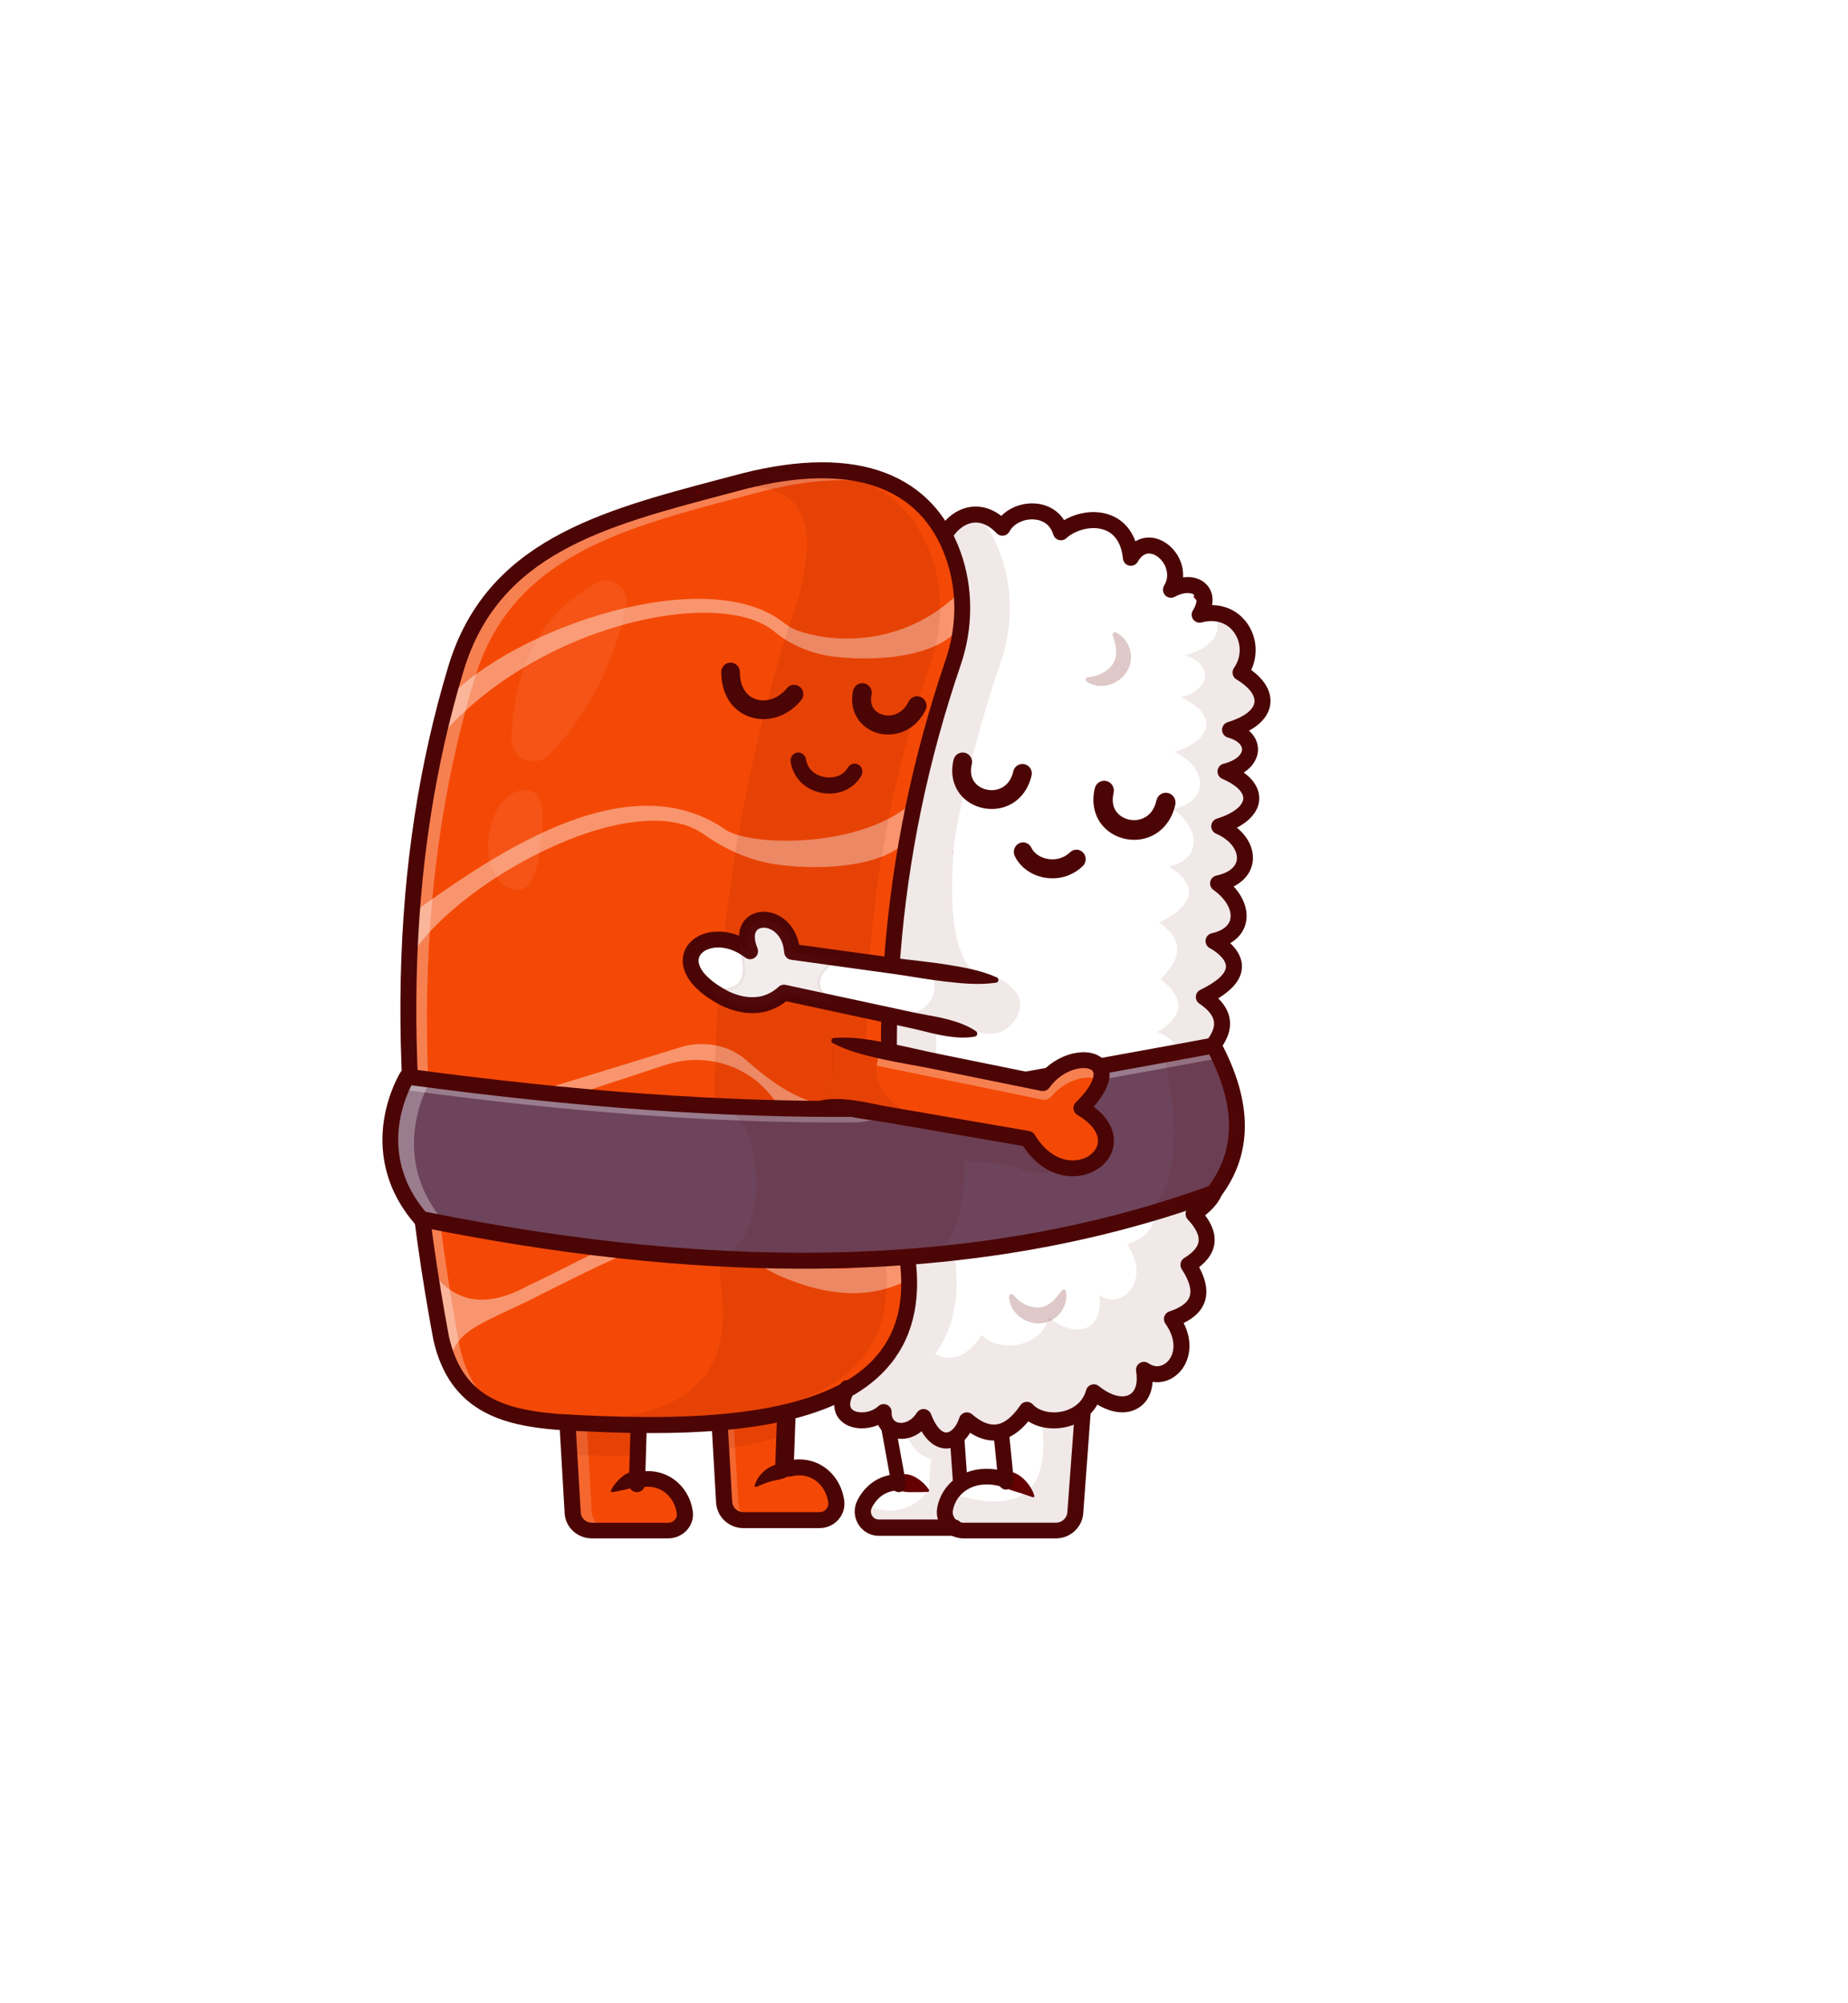 <svg width="720" height="780" viewBox="0 0 720 780" fill="none" xmlns="http://www.w3.org/2000/svg">
<path d="M720 0H0V780H720V0Z" fill="white"/>
<path d="M374 578.311L371.469 595H342.202C338.176 595 335.41 591.437 336.108 587.875C336.216 587.32 336.403 586.765 336.69 586.228C338.953 581.919 343.024 578.536 348.877 578.156L348.696 578.113L343.848 554.14C343.848 554.14 352.885 550.248 362.135 552.962C365.741 554.01 369.375 556.065 372.514 559.741L374 578.311Z" fill="white"/>
<path d="M371.468 595H342.498C340.557 595 338.738 594.173 337.511 592.733C336.263 591.268 335.752 589.364 336.114 587.511C336.231 586.905 336.435 586.323 336.722 585.781C339.181 581.086 343.289 578.234 348.331 577.699L343.605 554.28L343.924 554.142C344.291 553.986 353.008 550.296 362.098 552.969C366.137 554.148 369.619 556.429 372.445 559.749L372.534 559.854L374 578.234L373.993 578.281L371.468 595ZM349.221 577.679L351.801 578.31L349.048 578.49C344.023 578.818 339.922 581.547 337.502 586.169C337.254 586.637 337.075 587.141 336.974 587.669C336.66 589.272 337.103 590.922 338.185 592.191C339.261 593.455 340.793 594.151 342.498 594.151H370.713L373.126 578.205L371.688 560.188C368.988 557.056 365.678 554.9 361.848 553.783C354.026 551.482 346.257 554.157 344.603 554.793L349.221 577.679Z" fill="#650000"/>
<path d="M423 548.477L419.972 589.019C419.682 592.953 416.326 596 412.292 596H375.471C370.832 596 367.276 591.89 368.126 587.435C368.397 586.048 368.84 584.722 369.465 583.474C372.856 576.66 381.331 572.488 392.437 575.997L390.385 557.399C390.385 557.399 389.661 534.066 412.57 543.064C415.612 544.252 419.077 546.019 423 548.477Z" fill="white"/>
<path d="M412.004 597H375.79C373.465 597 371.274 595.975 369.785 594.19C368.314 592.426 367.712 590.132 368.13 587.892C368.41 586.451 368.863 585.075 369.486 583.811C372.611 577.412 380.743 572.557 391.966 575.89L390.019 557.924C390.003 557.466 389.772 547.438 396.144 543.008C400.042 540.3 405.525 540.331 412.447 543.101C415.561 544.337 419.037 546.173 422.778 548.56L423 548.702L422.981 548.965L420.001 589.593C419.702 593.746 416.189 597 412.004 597ZM384.77 575.655C377.303 575.655 372.429 579.813 370.286 584.201C369.698 585.396 369.269 586.695 369.007 588.059C368.636 590.037 369.171 592.066 370.473 593.625C371.792 595.208 373.732 596.115 375.795 596.115H412.009C415.727 596.115 418.85 593.221 419.118 589.528L422.078 549.162C418.467 546.875 415.12 545.111 412.118 543.921C405.494 541.27 400.294 541.207 396.657 543.731C390.682 547.882 390.904 557.764 390.908 557.862L392.997 577.143L392.346 576.933C389.578 576.043 387.052 575.655 384.77 575.655Z" fill="#650000"/>
<path d="M393.165 573.003C394.281 573.063 395.362 573.47 396.382 574.031C397.404 574.59 398.335 575.371 399.187 576.215C400.885 577.921 402.255 579.966 402.978 582.351C403.056 582.611 402.922 582.893 402.678 582.977C402.587 583.007 402.49 583.007 402.404 582.98L402.391 582.977C401.283 582.635 400.291 582.258 399.317 581.936C398.353 581.594 397.419 581.295 396.506 581.027C395.595 580.748 394.697 580.522 393.842 580.197C392.985 579.874 392.137 579.521 391.31 578.879L391.239 578.824C389.895 577.777 389.598 575.762 390.577 574.321C391.191 573.418 392.188 572.957 393.165 573.003Z" fill="#650000"/>
<path d="M411.427 599H375.405C372.296 599 369.373 597.645 367.385 595.286C365.416 592.947 364.611 589.903 365.177 586.93C366.146 581.829 369.264 577.373 373.733 574.709C378.921 571.617 385.575 571.063 392.478 573.15C394.113 573.647 395.032 575.352 394.528 576.965C394.027 578.577 392.299 579.483 390.658 578.988C384.008 576.975 379.527 578.391 376.94 579.934C373.935 581.726 371.92 584.609 371.265 588.056C371.035 589.255 371.351 590.436 372.15 591.386C372.958 592.345 374.144 592.894 375.405 592.894H411.427C413.74 592.894 415.685 591.113 415.853 588.839L418.813 548.829C418.936 547.147 420.431 545.891 422.129 546.008C423.833 546.129 425.117 547.591 424.992 549.273L422.033 589.283C421.629 594.729 416.972 599 411.427 599Z" fill="#4C0505"/>
<path d="M391.977 580C390.453 580 389.147 578.766 388.978 577.102L387.017 557.596C386.841 555.812 388.038 554.211 389.695 554.019C391.352 553.827 392.841 555.114 393.022 556.897L394.983 576.404C395.159 578.187 393.962 579.786 392.305 579.981C392.194 579.993 392.083 580 391.977 580Z" fill="#4C0505"/>
<path d="M374.168 581C372.705 581 371.464 579.772 371.349 578.157L370.009 559.315C369.888 557.621 371.054 556.142 372.611 556.01C374.172 555.872 375.53 557.146 375.651 558.842L376.991 577.682C377.112 579.378 375.946 580.857 374.389 580.988C374.315 580.995 374.24 581 374.168 581Z" fill="#4C0505"/>
<path d="M351.089 574.215C352.16 573.888 353.251 573.971 354.282 574.218C355.317 574.465 356.295 574.953 357.211 575.511C358.128 576.079 358.987 576.741 359.779 577.49C360.564 578.261 361.296 579.09 361.917 580.09C362.06 580.317 362.014 580.639 361.814 580.803C361.745 580.858 361.666 580.891 361.59 580.897H361.582C360.535 580.987 359.566 580.974 358.624 580.985H355.923C355.057 580.985 354.222 581.029 353.43 580.968C352.63 580.91 351.874 580.825 351.096 580.493L350.836 580.383C349.381 579.76 348.636 577.896 349.176 576.219C349.502 575.203 350.242 574.481 351.089 574.215Z" fill="#650000"/>
<path d="M371.848 598H342.396C339.105 598 336.114 596.312 334.396 593.485C332.669 590.643 332.537 587.17 334.042 584.195C337.16 578.043 342.71 574.327 349.271 574.004C351.019 573.92 352.489 575.268 352.574 577.019C352.659 578.771 351.32 580.261 349.581 580.347C344.062 580.618 341.139 584.16 339.658 587.082C338.935 588.508 339.497 589.717 339.771 590.169C340.043 590.614 340.839 591.65 342.398 591.65H371.851C373.592 591.65 375 593.071 375 594.825C375 596.579 373.587 598 371.848 598Z" fill="#4C0505"/>
<path d="M350.181 581C348.861 581 347.683 579.998 347.419 578.554L343.053 554.613C342.755 552.973 343.747 551.378 345.276 551.058C346.805 550.733 348.283 551.805 348.581 553.447L352.947 577.386C353.245 579.029 352.253 580.621 350.726 580.943C350.544 580.982 350.361 581 350.181 581Z" fill="#4C0505"/>
<g opacity="0.3">
<path opacity="0.3" d="M374.564 578.293V578.303C371.42 580.622 369.34 584.023 368.622 587.853C368.044 590.962 369.545 593.902 372.042 595.403H342.994C338.998 595.403 336.252 591.752 336.945 588.102C338.206 587.31 339.271 586.75 339.271 586.75C348.509 590.116 355.777 587.435 361.692 580.575L362.811 568.033C355.59 566.594 352.807 557.665 352.807 557.665L354.229 556.902L356.156 555.872L360.271 553.667C364.163 562.41 369.448 562.711 373.088 559.273L374.564 578.293Z" fill="#650000"/>
</g>
<path d="M318.406 592H288.53C284.527 592 281.226 588.981 281.002 585.133L279.812 564.802L279 551.025L306.349 551L306.096 558.972L305.665 572.566C315.683 569.65 323.715 576.133 324.943 584.925C325.464 588.686 322.336 592 318.406 592Z" fill="#F44906"/>
<g opacity="0.55">
<g opacity="0.55">
<path opacity="0.55" d="M280.217 550.512L307.16 550.484V550.494L285.662 550.512L286.452 564.575L287.625 585.327C287.848 589.255 291.107 592.337 295.051 592.337H289.606C285.662 592.337 282.41 589.255 282.189 585.327L281.016 564.575L280.217 550.512Z" fill="white"/>
</g>
</g>
<path d="M261.407 596H231.531C227.527 596 224.227 592.908 224.002 588.966L222.677 565.885L222 554.028L249.351 554L248.97 566.222L248.665 576.091C258.681 573.104 266.717 579.745 267.942 588.751C268.468 592.604 265.337 596 261.407 596Z" fill="#F44906"/>
<g opacity="0.55">
<g opacity="0.55">
<path opacity="0.55" d="M264.408 595.468C263.403 596.097 262.215 596.47 260.935 596.47H231.504C227.56 596.47 224.309 593.388 224.087 589.463L222.782 566.461L222.115 554.646L228.609 554.639L229.22 565.45L230.525 588.449C230.749 592.377 234.001 595.468 237.945 595.468H264.408Z" fill="white"/>
</g>
</g>
<path d="M306.479 575.118C305.156 575.78 304.216 575.944 303.315 576.155C302.422 576.348 301.552 576.479 300.634 576.719C299.716 576.944 298.773 577.275 297.784 577.662C296.776 578.029 295.785 578.519 294.646 578.961L294.625 578.968C294.397 579.057 294.13 578.956 294.034 578.74C293.994 578.651 293.992 578.557 294.014 578.47C294.653 576.226 296.006 574.181 298.013 572.528C299.017 571.723 300.199 571.012 301.434 570.592C302.656 570.167 303.909 569.951 304.716 570.009L305.34 570.056C306.929 570.171 308.117 571.47 307.991 572.956C307.913 573.897 307.307 574.697 306.479 575.118Z" fill="#4C0505"/>
<path d="M319.308 595H289.616C283.978 595 279.315 590.634 278.995 585.063L277.005 550.282C276.906 548.57 278.231 547.103 279.961 547.006C281.683 546.903 283.174 548.217 283.27 549.933L285.26 584.712C285.392 586.999 287.304 588.787 289.616 588.787H319.308C320.307 588.787 321.255 588.361 321.916 587.613C322.544 586.901 322.821 586.007 322.697 585.096C322.189 581.368 320.265 578.143 317.417 576.247C314.757 574.48 311.54 574.009 308.113 574.892C306.436 575.32 304.722 574.326 304.286 572.663C303.854 571.003 304.86 569.308 306.537 568.877C311.676 567.556 316.782 568.343 320.916 571.089C325.253 573.974 328.167 578.776 328.915 584.267C329.282 586.943 328.452 589.651 326.641 591.703C324.79 593.798 322.118 595 319.308 595Z" fill="#4C0505"/>
<path d="M305.611 575C305.573 575 305.535 575 305.497 575C303.505 574.945 301.942 573.525 302.002 571.821L302.788 549.99C302.851 548.288 304.554 546.935 306.503 547.002C308.495 547.056 310.058 548.478 309.998 550.182L309.212 572.013C309.152 573.682 307.549 575 305.611 575Z" fill="#4C0505"/>
<path d="M478.49 285.108C489.034 287.998 489.034 298.231 476.733 301.346C491.004 307.572 489.666 317.815 474.316 322.699C486.802 328.206 488.375 341.829 473.876 344.944C484.358 352.48 485.08 364.518 472.118 367.413C472.118 367.413 492.11 377.644 468.383 389.212C476.97 395.023 478.268 402.167 469.042 411.235C478.121 418.485 478.646 425.419 467.724 431.923C479.315 435.883 479.149 448.161 467.285 452.387C476.092 459.666 474.535 466.776 464.428 473.742C472.372 482.329 470.405 488.621 462.452 493.541C469.455 504.448 466.591 511.175 456.081 514.672C465.819 528.535 454.158 540.804 445.317 534.468C447.513 547.521 437.127 552.291 425.983 543.214C422.757 555.307 406.447 557.058 400.207 550.038C393.548 559.951 385.909 561.91 377.061 554.159C374.467 562.533 365.769 567.016 360.364 552.861C355.135 561.161 344.668 559.4 344.986 550.93C340.153 555.483 330.575 555.35 329.177 549.443C328.702 547.477 329.143 544.869 330.969 541.586C329.002 485.995 332.5 427.42 340.4 366.437C347.009 315.401 356.71 262.663 368.864 208.592C369.064 208.272 369.27 207.952 369.489 207.64C372.512 203.333 377.223 200.514 382.337 201.385C385.095 201.857 387.97 203.405 390.765 206.368C395.008 198.289 409.95 196.874 413.314 208.147C420.907 201.109 438.508 199.996 440.265 218.086C447.058 205.879 462.305 219.599 455.715 230.542C464.89 225.542 472.271 231.396 466.778 240.25C481.586 236.317 489.987 252.12 482.518 262.796C494.527 269.982 494.308 280.214 478.49 285.108Z" fill="white"/>
<path d="M467.969 235C467.384 234.07 466.732 233.184 466 232.327C466.385 231.249 466.701 230.14 466.946 229C467.723 230.395 468.119 232.475 467.969 235Z" fill="white"/>
<path d="M467.898 236L467.472 235.391C466.828 234.47 466.091 233.575 465.284 232.731L465 232.435L465.19 231.962C465.612 230.905 465.961 229.804 466.229 228.692L466.396 228L466.712 228.506C467.692 230.085 468.136 232.403 467.963 235.035L467.898 236ZM465.869 232.105C466.412 232.694 466.923 233.304 467.395 233.931C467.394 232.342 467.119 230.933 466.599 229.842C466.391 230.607 466.147 231.366 465.869 232.105Z" fill="#650000"/>
<g opacity="0.3">
<path opacity="0.3" d="M479.065 284.876C489.724 287.764 489.724 297.978 477.288 301.087C491.715 307.306 490.363 317.532 474.846 322.409C487.468 327.907 489.057 341.506 474.4 344.618C484.999 352.142 485.726 364.161 472.624 367.049C472.624 367.049 492.836 377.265 468.848 388.815C477.529 394.614 478.843 401.749 469.515 410.8C478.692 418.04 479.225 424.961 468.184 431.455C479.901 435.408 479.731 447.667 467.739 451.888C476.64 459.154 475.067 466.254 464.853 473.209C472.883 481.78 470.892 488.062 462.853 492.973C469.932 503.866 467.037 510.579 456.412 514.073C466.256 527.914 454.468 540.163 445.532 533.837C447.753 546.87 437.252 551.629 425.987 542.569C422.726 554.641 406.239 556.391 399.931 549.382C393.199 559.28 385.479 561.233 376.533 553.496C375.797 555.841 374.578 557.876 373.086 559.28C369.445 562.715 364.158 562.415 360.268 553.674C360.053 553.203 359.851 552.713 359.655 552.198C358.643 553.788 357.436 555.005 356.156 555.874L354.228 556.904C349.235 558.939 343.879 556.319 344.11 550.268C339.224 554.816 329.541 554.683 328.129 548.786C328.103 548.669 328.075 548.546 328.049 548.422C327.826 547.18 327.959 545.695 328.555 543.972C328.644 543.706 328.751 543.438 328.858 543.163C329.143 542.462 329.506 541.725 329.942 540.944C347.422 531.189 357.363 515.047 353.59 488.976C339.704 409.292 346.047 332.327 371.568 257.911C376.223 244.346 376.438 229.538 371.578 216.035C370.617 213.378 369.517 210.856 368.247 208.484C368.449 208.165 368.655 207.845 368.876 207.534C371.932 203.233 376.694 200.419 381.864 201.289C385.223 205.543 387.887 210.491 389.878 216.035C394.736 229.538 394.526 244.346 389.869 257.911C382.347 279.844 376.491 301.989 372.335 324.36C372.335 324.36 372.335 324.376 372.326 324.42C372.146 326.171 365.014 375.855 384.407 381.23L360.937 378.004C360.494 379.407 360.156 380.253 359.862 380.724L365.522 379.855C363.363 415.653 365.452 452.023 371.892 488.976C374.272 505.409 371.198 517.891 364.233 527.315C371.083 530.604 377.167 527.795 382.605 519.8C388.913 526.809 405.4 525.061 408.661 512.987C419.924 522.05 430.425 517.287 428.203 504.255C437.14 510.581 448.93 498.33 439.087 484.491C449.711 480.999 452.608 474.284 445.527 463.394C453.566 458.48 455.555 452.2 447.525 443.627C457.741 436.674 459.315 429.574 450.413 422.306C462.403 418.087 462.573 405.829 450.855 401.875C461.897 395.381 461.366 388.461 452.189 381.221C461.515 372.167 460.203 365.035 451.522 359.233C475.508 347.685 455.298 337.469 455.298 337.469C468.401 334.581 467.671 322.562 457.074 315.036C471.731 311.926 470.142 298.328 457.517 292.826C473.039 287.95 474.386 277.726 459.96 271.506C472.398 268.397 472.398 258.182 461.739 255.295C473.277 251.769 476.608 245.461 472.993 239.528C484.221 240.389 489.649 253.404 483.137 262.598C495.279 269.775 495.055 279.991 479.065 284.876Z" fill="#650000"/>
</g>
<g opacity="0.3">
<path opacity="0.3" d="M356.152 555.875C355.523 556.302 354.882 556.647 354.225 556.905L356.152 555.875Z" fill="#792937"/>
<path opacity="0.3" d="M354.388 557.318L354.018 556.511L355.945 555.483L356.402 556.243C355.735 556.693 355.057 557.057 354.388 557.318Z" fill="#650000"/>
</g>
<g opacity="0.3">
<path opacity="0.3" d="M371.054 331.548C371.028 331.709 371 331.86 370.975 332.012C371 331.797 371.035 331.646 371.054 331.548Z" fill="#792937"/>
<path opacity="0.3" d="M371.41 332.092L370.533 331.957C370.557 331.782 370.582 331.644 370.605 331.542L370.617 331.477L371.494 331.623L371.41 332.092Z" fill="#650000"/>
</g>
<path d="M473 239.419C471.452 239.262 469.781 239.438 468 240C468.956 238.195 469.463 236.502 469.603 235C471.088 236.409 472.228 237.9 473 239.419Z" fill="white"/>
<path d="M466 241L466.638 240.103C467.718 238.588 468.351 237.123 468.521 235.75L468.612 235L469.276 235.469C471.12 236.768 472.548 238.152 473.522 239.584L474 240.286L473.082 240.216C471.201 240.073 469.207 240.246 467.154 240.73L466 241ZM469.323 236.581C469.094 237.589 468.651 238.632 467.999 239.695C469.441 239.426 470.852 239.31 472.22 239.34C471.467 238.393 470.497 237.471 469.323 236.581Z" fill="#650000"/>
<path d="M371.435 258.495C345.973 332.604 339.645 409.253 353.498 488.608C362.998 554.119 285.397 556.668 219.777 552.907C218.856 552.854 217.933 552.803 217.012 552.75C193.376 550.83 177.298 544.193 171.813 520.457C155.691 434.59 151.87 345.29 177.571 260.803C190.91 216.941 228.905 204.406 272.502 192.79C272.509 192.79 272.528 192.781 272.544 192.781C278.174 191.277 283.906 189.791 289.685 188.261C335.152 176.742 361.563 189.348 371.444 216.792C376.293 230.238 376.079 244.985 371.435 258.495Z" fill="#F44906"/>
<g opacity="0.3">
<path opacity="0.3" d="M222.115 554.647L249.059 554.619L248.683 566.798C240.112 566.95 231.406 566.798 222.782 566.46L222.115 554.647Z" fill="#650000"/>
</g>
<g opacity="0.3">
<path opacity="0.3" d="M306.416 550.47L306.167 558.607C298.332 561.353 289.582 563.271 280.272 564.56L279.473 550.498L306.416 550.47Z" fill="#650000"/>
</g>
<g opacity="0.55">
<path opacity="0.55" d="M352.167 191.07C338.559 185.732 320.392 185.375 297.33 191.23C291.537 192.768 285.791 194.26 280.15 195.769C280.132 195.769 280.115 195.777 280.106 195.777C236.41 207.441 198.325 220.029 184.955 264.074C159.195 348.911 163.024 438.578 179.182 524.799C181.89 536.561 187.195 544.146 194.718 549.032C183.063 544.636 175.041 536.4 171.479 520.953C155.322 434.731 151.493 345.062 177.253 260.226C190.623 216.183 228.706 203.595 272.405 191.931C272.412 191.931 272.43 191.923 272.449 191.923C278.09 190.412 283.836 188.92 289.628 187.384C317.355 180.347 338.007 182.275 352.167 191.07Z" fill="white"/>
</g>
<g opacity="0.75">
<g opacity="0.75">
<path opacity="0.75" d="M375.138 229.356C354.176 251.031 326.951 251.039 311.035 245.645C308.907 244.925 306.977 243.744 305.208 242.361C275.53 219.163 200.767 243.862 173.683 272.717L169.646 289.083C207.292 243.283 280.136 227.955 301.662 245.879C308.303 251.409 316.562 254.686 325.144 255.698C344.969 258.033 369.008 254.7 375.138 242.013" fill="white"/>
</g>
<g opacity="0.75">
<path opacity="0.75" d="M356.605 311.549C336.561 330.555 292.886 329.663 282.816 323.15C242.747 295.141 187.469 336.77 159.933 355.995L158.961 374.373C175.137 344.672 246.418 305.078 274.294 324.889C282.856 330.973 292.569 335.264 302.979 336.662C322.864 339.336 345.936 336.621 353.588 326.77" fill="white"/>
</g>
<g opacity="0.75">
<path opacity="0.75" d="M347.003 430.746C319.096 435.149 304.871 425.145 290.738 412.796C280.191 403.579 266.888 407.243 266.888 407.243L190.133 430.786C168.368 437.005 159.574 425.945 159.574 425.945L161.556 451.897C161.556 451.897 164.963 443.075 187.172 438.336L259.333 414.628C273.967 409.819 290.216 414.236 300.001 426.133C300.295 426.492 300.589 426.858 300.88 427.234C314.87 445.221 347.003 441.592 347.003 441.592" fill="white"/>
</g>
<g opacity="0.75">
<path opacity="0.75" d="M352.544 482.744C344.162 497.156 319.61 496.471 296.443 487.184C292.387 485.559 288.559 483.436 284.823 481.173C262.46 467.639 233.421 487.93 205.901 500.52C188.788 510.009 175.697 507.331 166.631 492.485C168.497 507.804 171.266 521.104 175.228 531.736C175.983 517.17 190.134 514.881 212.119 503.333C240.222 489.615 269.156 472.287 290.373 488.583C294.885 492.049 299.72 495.086 304.969 497.289C322.349 504.58 338.999 506.256 354.367 498.072" fill="white"/>
</g>
</g>
<path d="M253.858 558C241.608 558 229.114 557.466 216.874 556.726C195.678 554.996 175.244 549.582 168.88 521.875C168.87 521.833 168.861 521.791 168.853 521.749C149.968 420.608 151.878 334.785 174.689 259.374C189.424 210.652 233.738 198.95 280.655 186.56C283.379 185.839 286.123 185.115 288.879 184.38C311.482 178.622 330.338 178.543 344.956 184.132C359.004 189.504 368.872 199.891 374.284 215.004C379.238 228.847 379.24 244.46 374.284 258.97C348.908 333.246 342.922 410.518 356.485 488.639C356.49 488.67 356.494 488.698 356.497 488.726C359.153 507.124 355.344 522.075 345.179 533.171C327.09 552.92 291.655 558 253.858 558ZM174.934 520.538C180.13 543.049 195.003 548.7 217.313 550.52C262.959 553.281 318.29 553.33 340.62 528.961C349.577 519.183 352.767 506.331 350.372 489.666C336.637 410.518 342.709 332.222 368.421 256.954C372.922 243.778 372.931 229.628 368.449 217.112C358.451 189.186 331.474 179.95 290.438 190.403C287.712 191.132 284.963 191.858 282.228 192.578C235.074 205.031 194.349 215.785 180.621 261.182C158.108 335.599 156.248 420.431 174.934 520.538Z" fill="#4C0505"/>
<path d="M272.075 192H271L271.877 191.019L272.128 191H274L272.242 191.981L272.075 192Z" fill="#650000"/>
<g opacity="0.3">
<path opacity="0.3" d="M344.705 488.972C330.82 409.288 337.162 332.325 362.686 257.907C367.341 244.342 367.553 229.533 362.693 216.031C355.679 196.517 340.344 184.488 315.815 183.228C307.909 183.606 299.196 184.954 289.627 187.381C286.991 188.081 284.369 188.769 281.758 189.456C283.264 189.454 284.718 189.505 286.077 189.639C286.059 189.641 286.04 189.644 286.019 189.646C315.366 187.218 320.913 206.703 307.305 243.844C280.861 328.29 273.071 415.195 281.189 504.216C285.392 543.952 256.805 552.816 219.557 553.537C229.225 554.094 239.153 554.508 249.027 554.609C303 554.019 352.407 542.175 344.705 488.972Z" fill="#650000"/>
</g>
<path d="M368.673 564C366.294 564 362.41 562.969 359.049 557.308C355.417 560.269 351.138 560.81 347.879 559.789C345.238 558.96 343.252 557.196 342.152 554.837C337.474 556.832 331.847 556.597 328.332 553.829C326.399 552.308 322.439 547.814 327.402 538.964C328.243 537.464 330.138 536.93 331.635 537.772C333.133 538.614 333.665 540.511 332.826 542.009C331.744 543.937 330.224 547.399 332.175 548.934C334.252 550.568 339.268 550.248 342.166 547.546C343.087 546.687 344.434 546.466 345.581 546.993C346.725 547.516 347.441 548.682 347.392 549.942C347.315 551.963 348.147 553.349 349.734 553.846C351.769 554.48 354.979 553.575 357.21 550.075C357.841 549.086 358.97 548.538 360.142 548.652C361.308 548.769 362.31 549.532 362.732 550.626C364.485 555.164 366.727 557.84 368.736 557.77C370.629 557.71 372.734 555.33 373.743 552.112C374.058 551.111 374.855 550.337 375.862 550.052C376.869 549.765 377.953 550.005 378.746 550.694C382.186 553.673 385.363 554.994 388.186 554.627C391.309 554.219 394.456 551.716 397.533 547.182C398.069 546.393 398.939 545.894 399.894 545.826C400.85 545.763 401.778 546.141 402.414 546.851C404.803 549.506 409.647 550.6 414.197 549.513C416.365 548.995 421.581 547.156 423.159 541.305C423.435 540.29 424.201 539.482 425.199 539.158C426.197 538.831 427.292 539.032 428.11 539.69C432.695 543.384 437.315 544.639 440.168 542.961C442.488 541.596 443.387 538.292 442.639 533.894C442.429 532.653 442.984 531.409 444.047 530.737C445.112 530.068 446.474 530.105 447.499 530.831C450.404 532.889 453.21 531.846 454.867 530.184C457.686 527.357 458.527 521.684 454.052 515.389C453.481 514.584 453.324 513.556 453.632 512.615C453.94 511.675 454.676 510.94 455.616 510.632C459.996 509.192 462.636 507.26 463.471 504.892C464.382 502.298 463.357 498.69 460.42 494.164C459.961 493.462 459.809 492.601 459.996 491.779C460.182 490.96 460.69 490.251 461.406 489.813C464.816 487.727 466.695 485.566 466.988 483.394C467.305 481.04 465.884 478.151 462.755 474.812C462.133 474.147 461.835 473.247 461.933 472.341C462.033 471.436 462.522 470.622 463.273 470.111C467.963 466.914 470.503 463.799 470.62 461.1C470.72 458.841 469.145 456.37 465.944 453.752C465.072 453.041 464.653 451.914 464.846 450.806C465.04 449.697 465.818 448.78 466.876 448.407C471.238 446.869 473.937 443.965 473.916 440.824C473.897 437.833 471.448 435.22 467.361 433.838C466.208 433.451 465.387 432.422 465.263 431.211C465.138 430 465.73 428.827 466.779 428.208C469.732 426.47 473.291 423.791 473.489 420.896C473.688 417.982 470.485 414.808 467.762 412.66C467.058 412.104 466.629 411.271 466.583 410.375C466.539 409.479 466.879 408.607 467.524 407.981C471.41 404.206 473.252 400.872 472.995 398.072C472.774 395.625 470.855 393.177 467.294 390.795C466.368 390.176 465.844 389.106 465.921 387.99C466 386.875 466.667 385.888 467.674 385.403C474.072 382.32 477.615 379.103 477.648 376.347C477.687 373.151 473.023 370.034 471.387 369.196C470.221 368.599 469.55 367.327 469.718 366.028C469.883 364.726 470.846 363.666 472.128 363.382C476.242 362.474 478.809 360.5 479.352 357.826C480.065 354.301 477.485 349.858 472.771 346.508C471.767 345.791 471.28 344.548 471.529 343.337C471.781 342.128 472.72 341.181 473.928 340.924C478.685 339.914 481.589 337.602 481.895 334.578C482.205 331.503 479.816 327.221 473.776 324.592C472.585 324.071 471.841 322.87 471.911 321.572C471.979 320.278 472.846 319.158 474.084 318.77C481.515 316.432 484.284 313.215 484.401 310.984C484.533 308.408 481.478 305.52 476.231 303.257C475.005 302.727 474.254 301.476 474.364 300.146C474.471 298.814 475.415 297.701 476.708 297.379C481.659 296.14 483.897 293.707 483.916 291.845C483.934 289.917 481.778 288.084 478.426 287.176C477.088 286.812 476.151 285.608 476.128 284.222C476.107 282.836 477.004 281.602 478.328 281.196C484.589 279.28 488.387 276.448 488.748 273.423C489.076 270.661 486.452 267.344 481.727 264.547C480.979 264.104 480.45 263.368 480.268 262.517C480.088 261.667 480.27 260.779 480.771 260.069C483.673 255.968 483.741 250.493 480.937 246.443C478.168 242.44 473.515 240.948 468.182 242.351C466.951 242.676 465.643 242.213 464.888 241.184C464.131 240.155 464.082 238.767 464.76 237.686C466.305 235.221 466.618 232.995 465.574 231.876C464.452 230.674 461.501 230.317 457.686 232.375C456.448 233.04 454.921 232.796 453.956 231.775C452.991 230.755 452.828 229.214 453.56 228.015C455.767 224.393 454.32 220.992 453.595 219.699C452.196 217.2 449.809 215.519 447.655 215.518C447.655 215.518 447.655 215.518 447.653 215.518C445.961 215.518 444.499 216.594 443.304 218.714C442.637 219.896 441.28 220.511 439.954 220.231C438.628 219.952 437.635 218.842 437.502 217.491C436.94 211.781 434.507 207.943 430.465 206.395C425.358 204.438 418.822 206.463 415.453 209.551C414.668 210.274 413.561 210.541 412.53 210.259C411.5 209.976 410.687 209.182 410.379 208.157C408.976 203.516 405.269 202.48 403.186 202.276C399.118 201.879 394.948 203.837 393.298 206.941C392.829 207.823 391.967 208.426 390.976 208.563C389.978 208.697 388.992 208.349 388.302 207.626C385.4 204.575 382.382 203.189 379.328 203.5C376.23 203.817 373.137 206.003 371.058 209.344C370.151 210.802 368.233 211.249 366.774 210.339C365.317 209.43 364.872 207.51 365.778 206.052C368.916 201.015 373.624 197.827 378.697 197.307C381.592 197.008 385.727 197.482 390.118 200.887C393.465 197.475 398.622 195.575 403.794 196.081C408.428 196.535 412.248 198.869 414.589 202.53C419.579 199.615 426.518 198.218 432.691 200.582C437.273 202.337 440.59 205.878 442.364 210.797C443.963 209.809 445.751 209.294 447.658 209.294C447.66 209.294 447.667 209.294 447.669 209.294C452.066 209.298 456.522 212.188 459.026 216.656C460.471 219.238 461.103 222.055 460.923 224.81C464.597 224.314 467.914 225.265 470.124 227.628C472.105 229.749 472.809 232.552 472.238 235.612C477.872 235.677 482.816 238.222 486.056 242.902C489.727 248.208 490.193 255.096 487.477 260.879C492.864 264.781 495.489 269.425 494.925 274.164C494.617 276.741 493.048 281.023 486.613 284.514C488.892 286.504 490.163 289.073 490.137 291.91C490.107 294.822 488.536 298.259 484.564 300.8C489.962 304.706 490.738 308.861 490.615 311.309C490.393 315.597 487.293 319.435 481.902 322.279C486.233 325.793 488.564 330.476 488.086 335.21C487.657 339.459 484.967 342.964 480.634 345.159C484.575 349.438 486.382 354.466 485.45 359.072C484.755 362.493 482.601 365.314 479.312 367.245C481.662 369.427 483.909 372.533 483.869 376.406C483.827 380.872 480.72 385.001 474.622 388.723C477.373 391.418 478.907 394.36 479.193 397.512C479.557 401.514 477.874 405.702 474.184 409.993C478.149 413.765 479.958 417.494 479.697 421.323C479.471 424.638 477.725 427.66 474.384 430.478C478 433.059 480.114 436.729 480.14 440.787C480.168 445.325 477.62 449.441 473.263 452.205C475.776 455.155 476.977 458.228 476.839 461.375C476.659 465.51 474.266 469.404 469.541 473.216C472.413 477.04 473.627 480.736 473.154 484.231C472.697 487.605 470.695 490.676 467.191 493.385C469.977 498.534 470.699 503.091 469.338 506.962C468.14 510.366 465.392 513.101 461.152 515.121C465.226 523.124 463.371 530.469 459.271 534.583C456.411 537.45 452.69 538.635 449.075 538.059C448.763 542.677 446.777 546.295 443.32 548.328C438.961 550.892 433.253 550.318 427.549 546.883C425.129 551.174 420.905 554.31 415.644 555.57C410.199 556.872 404.673 556.023 400.638 553.421C397.057 557.777 393.151 560.255 388.995 560.801C385.393 561.27 381.692 560.292 377.958 557.88C375.767 561.58 372.482 563.879 368.937 563.993C368.851 563.998 368.762 564 368.673 564Z" fill="#4C0505"/>
<path d="M388 382.245L379.937 403L325.557 391.301L306.029 387.104C298.062 394.569 287.68 392.144 280.981 388.101C279.278 387.104 277.796 386.097 276.526 385.1C261.434 373.22 275.399 361.671 289.319 368.827C290.546 369.458 291.773 370.231 292.982 371.167C286.372 355.242 307.895 354.575 309.165 371.388L326.775 373.818L388 382.245Z" fill="white"/>
<path d="M388.08 382.624C381.184 383.638 374.526 382.893 367.872 382.14C361.221 381.356 354.63 380.121 347.998 379.195L308.197 373.699C306.757 373.501 305.684 372.331 305.548 370.938L305.541 370.861C305.421 369.652 305.217 368.468 304.852 367.37C304.473 366.286 303.962 365.282 303.31 364.412C302.031 362.67 300.108 361.483 298.212 361.255C297.269 361.121 296.391 361.295 295.739 361.609C295.071 361.925 294.68 362.421 294.379 363.1C294.088 363.784 294.021 364.765 294.157 365.833C294.308 366.912 294.668 368.063 295.119 369.212L295.126 369.236C295.753 370.836 294.969 372.643 293.378 373.271C292.343 373.68 291.219 373.487 290.389 372.864C288.232 371.236 285.833 369.95 283.31 369.357C280.811 368.722 278.18 368.777 275.996 369.552C274.911 369.943 273.968 370.533 273.316 371.241C272.66 371.95 272.294 372.731 272.195 373.59C271.975 375.299 273.009 377.572 274.812 379.486C276.576 381.437 278.855 383.131 281.357 384.619C282.584 385.361 283.777 386.019 285.056 386.533C286.323 387.057 287.622 387.506 288.937 387.785C291.566 388.415 294.231 388.427 296.707 387.878C299.167 387.259 301.426 386.024 303.345 384.24L303.356 384.231C304.114 383.524 305.15 383.282 306.093 383.477L343.409 391.513L352.737 393.523C355.844 394.202 358.958 394.856 362.093 395.4C365.23 395.944 368.344 396.593 371.398 397.519C372.928 397.965 374.44 398.503 375.929 399.156C377.413 399.817 378.883 400.556 380.294 401.571C380.798 401.933 380.913 402.636 380.553 403.143C380.382 403.385 380.13 403.538 379.864 403.594C378.162 403.941 376.523 404.01 374.9 403.999C373.275 403.985 371.68 403.852 370.101 403.629C366.936 403.215 363.831 402.524 360.747 401.731C357.666 400.936 354.558 400.247 351.447 399.589L342.119 397.579L304.803 389.543L307.55 388.778C304.956 391.213 301.655 393.055 298.129 393.918C294.594 394.721 290.949 394.637 287.585 393.839C284.212 393.09 281.008 391.681 278.171 389.932C275.388 388.264 272.623 386.278 270.235 383.642C269.037 382.338 267.939 380.819 267.13 379.016C266.318 377.237 265.808 375.095 266.069 372.866C266.309 370.645 267.375 368.51 268.836 366.975C270.297 365.416 272.075 364.381 273.883 363.721C275.695 363.063 277.559 362.767 279.392 362.723C281.223 362.681 283.04 362.881 284.767 363.325C288.253 364.156 291.406 365.863 294.155 367.947L289.427 371.599C288.819 370.057 288.292 368.433 288.043 366.635C287.818 364.842 287.844 362.821 288.648 360.809C289.423 358.816 291.041 356.962 292.995 356.045C294.932 355.096 297.026 354.841 298.938 355.089C302.787 355.569 306.086 357.778 308.236 360.669C309.318 362.116 310.123 363.723 310.696 365.372C311.249 367.028 311.538 368.715 311.693 370.387L309.036 367.549L348.841 373.025C355.476 373.929 362.155 374.52 368.769 375.567C375.381 376.641 381.993 377.725 388.364 380.57C388.903 380.812 389.148 381.447 388.908 381.989C388.748 382.342 388.427 382.57 388.08 382.624Z" fill="#4C0505"/>
<path d="M297.385 280C295.546 280 293.716 279.7 291.956 279.078C285.095 276.655 281 270.137 281 261.641C281 259.629 282.625 258 284.63 258C286.636 258 288.261 259.631 288.261 261.641C288.261 266.987 290.486 270.839 294.366 272.209C298.468 273.659 303.359 271.97 306.539 268.006C307.795 266.439 310.082 266.191 311.644 267.451C313.207 268.711 313.455 271.004 312.199 272.57C308.378 277.336 302.856 280 297.385 280Z" fill="#4C0505"/>
<path d="M346.005 286C344.306 286 342.648 285.723 341.115 285.191C335.484 283.232 330.594 277.45 332.37 268.942C332.787 266.941 334.737 265.66 336.723 266.079C338.709 266.5 339.98 268.467 339.563 270.468C338.415 275.959 342.293 277.764 343.511 278.186C346.837 279.344 351.546 278.264 354.026 273.168C354.921 271.331 357.124 270.574 358.943 271.475C360.765 272.377 361.517 274.598 360.623 276.434C357.379 283.093 351.488 286 346.005 286Z" fill="#4C0505"/>
<path d="M323.132 309C322.084 309 321.019 308.897 319.944 308.686C313.587 307.443 309.027 302.827 308.041 296.636C307.768 294.931 308.888 293.323 310.54 293.042C312.19 292.763 313.751 293.916 314.023 295.62C314.868 300.931 319.633 302.262 321.073 302.541C324.043 303.123 328.253 302.501 330.366 298.844C331.22 297.362 333.081 296.875 334.522 297.761C335.957 298.642 336.43 300.565 335.571 302.049C333.024 306.454 328.344 309 323.132 309Z" fill="#4C0505"/>
<path d="M441.864 327C437.701 327 433.59 325.437 430.599 322.561C426.572 318.692 425.094 312.991 426.545 306.926C427.035 304.871 429.071 303.613 431.096 304.108C433.118 304.608 434.359 306.678 433.87 308.733C433.052 312.152 433.714 315.009 435.778 316.993C437.961 319.091 441.449 319.88 444.46 318.956C446.64 318.285 449.471 316.471 450.559 311.642C451.023 309.582 453.048 308.296 455.073 308.765C457.102 309.238 458.37 311.293 457.903 313.356C456.447 319.82 452.341 324.533 446.643 326.287C445.083 326.766 443.469 327 441.864 327Z" fill="#4C0505"/>
<path d="M386.368 315C382.338 315 378.355 313.505 375.455 310.754C371.553 307.053 370.124 301.6 371.527 295.799C372.004 293.833 373.979 292.63 375.938 293.103C377.895 293.581 379.1 295.561 378.623 297.529C377.833 300.798 378.472 303.53 380.472 305.431C382.589 307.437 385.968 308.192 388.883 307.305C390.995 306.664 393.735 304.929 394.791 300.31C395.241 298.339 397.2 297.107 399.164 297.558C401.128 298.01 402.359 299.976 401.906 301.949C400.496 308.132 396.518 312.643 390.998 314.318C389.486 314.777 387.925 315 386.368 315Z" fill="#4C0505"/>
<path d="M410.062 342C408.977 342 407.882 341.896 406.785 341.69C401.698 340.736 397.43 337.614 395.373 333.338C394.493 331.505 395.222 329.289 397.001 328.384C398.783 327.479 400.938 328.228 401.818 330.058C402.872 332.249 405.213 333.881 408.077 334.419C411.351 335.036 414.592 334.091 416.955 331.828C418.406 330.437 420.682 330.519 422.035 332.014C423.39 333.509 423.308 335.847 421.854 337.24C418.614 340.341 414.442 342 410.062 342Z" fill="#4C0505"/>
<path d="M248.287 578.423C247.816 578.794 247.123 579.039 246.38 579.283C245.637 579.527 244.806 579.705 243.961 579.906C242.251 580.294 240.49 580.716 238.493 580.996H238.489C238.253 581.029 238.036 580.859 238.004 580.617C237.992 580.531 238.006 580.445 238.041 580.373C238.473 579.381 239.054 578.531 239.675 577.721C240.31 576.926 241.002 576.195 241.752 575.522C242.507 574.859 243.306 574.224 244.236 573.764C245.166 573.313 246.191 572.945 247.504 573.007C248.949 573.079 250.066 574.353 249.997 575.853C249.96 576.684 249.565 577.412 248.974 577.884L248.287 578.423Z" fill="#4C0505"/>
<path d="M260.308 599H230.614C224.978 599 220.315 594.725 219.995 589.27L218.005 555.213C217.906 553.537 219.231 552.101 220.962 552.005C222.692 551.911 224.172 553.193 224.271 554.871L226.26 588.926C226.39 591.165 228.304 592.916 230.614 592.916H260.308C261.306 592.916 262.256 592.497 262.917 591.767C263.545 591.069 263.822 590.194 263.697 589.302C263.196 585.713 261.32 582.587 258.547 580.722C255.976 578.993 252.858 578.471 249.525 579.21C247.839 579.584 246.155 578.56 245.769 576.921C245.381 575.284 246.439 573.653 248.128 573.279C253.152 572.166 258.121 573.035 262.122 575.721C266.341 578.558 269.182 583.21 269.916 588.486C270.28 591.106 269.45 593.762 267.639 595.769C265.788 597.823 263.117 599 260.308 599Z" fill="#4C0505"/>
<path d="M248.157 581C248.126 581 248.091 581 248.06 580.998C246.317 580.943 244.949 579.47 245.001 577.707L245.69 555.096C245.742 553.333 247.204 551.944 248.94 552.002C250.683 552.057 252.051 553.53 251.999 555.292L251.31 577.904C251.256 579.633 249.855 581 248.157 581Z" fill="#4C0505"/>
<g opacity="0.25">
<path opacity="0.25" d="M232.053 227.104C209.387 239.935 200.183 261.153 199.294 287.554C199.03 295.403 208.598 299.4 214.059 293.757C228.349 278.985 238.715 260.117 243.988 235.939C245.484 229.074 238.167 223.643 232.053 227.104Z" fill="white"/>
</g>
<g opacity="0.25">
<path opacity="0.25" d="M210.662 327.998C209.348 338.665 207.595 347.229 200.635 346.371C193.673 345.513 189.095 336.171 190.411 325.502C191.725 314.836 198.434 306.882 205.394 307.74C212.354 308.598 211.976 317.33 210.662 327.998Z" fill="white"/>
</g>
<g opacity="0.3">
<path opacity="0.3" d="M325.445 391.03L305.562 386.776C297.451 394.34 286.882 391.881 280.059 387.788C278.328 386.776 276.817 385.758 275.523 384.748C287.211 386.956 292.682 383.082 288.222 369.518L288.551 368.264C289.798 368.902 291.048 369.686 292.278 370.632C285.549 354.502 307.462 353.826 308.756 370.858L326.685 373.32C316.578 379.567 316.965 385.441 325.445 391.03Z" fill="#792937"/>
<path opacity="0.3" d="M293.133 392.097C288.354 392.097 283.639 390.452 279.83 388.167C278.128 387.177 276.585 386.142 275.25 385.098L273.807 383.972L275.604 384.312C281.655 385.457 285.743 384.874 287.75 382.583C289.825 380.217 289.841 375.869 287.799 369.655L287.757 369.532L288.259 367.615L288.75 367.867C289.631 368.317 290.499 368.832 291.338 369.406C289.548 364.086 291.182 361.224 292.389 359.949C294.366 357.865 297.608 357.289 300.857 358.443C305.522 360.101 308.612 364.581 309.165 370.469L327.969 373.049L326.917 373.699C322.06 376.702 319.577 379.678 319.535 382.552C319.496 385.214 321.568 387.944 325.689 390.659L327.659 391.96L305.694 387.261C301.881 390.736 297.48 392.097 293.133 392.097ZM277.277 385.489C278.203 386.137 279.21 386.778 280.284 387.403C287.333 391.634 297.592 393.601 305.26 386.452L305.431 386.293L323.444 390.146C320.225 387.648 318.612 385.095 318.649 382.538C318.691 379.562 320.973 376.557 325.433 373.597L308.34 371.249L308.314 370.893C307.88 365.191 304.983 360.851 300.564 359.28C297.697 358.261 294.741 358.763 293.039 360.56C291.035 362.676 290.909 366.194 292.692 370.464L293.333 372.005L292.009 370.986C290.995 370.205 289.93 369.511 288.839 368.919L288.687 369.506C290.823 376.063 290.736 380.531 288.422 383.172C286.377 385.496 282.725 386.258 277.277 385.489Z" fill="#650000"/>
</g>
<g opacity="0.3">
<path opacity="0.3" d="M392.296 400.405C389.739 402.342 386.45 403.022 383.32 402.318L362.288 397.635L353.488 395.677C362.852 392.428 366.001 386.762 362.926 378.659L367.898 379.16L367.285 380.121L369.949 380.407L370.238 381.274C370.318 381.123 370.231 380.806 370.05 380.419L387.634 382.344L386.735 381.06L389.844 381.377C400.732 387.323 398.378 395.796 392.296 400.405Z" fill="#650000"/>
</g>
<g opacity="0.3">
<path opacity="0.3" d="M422.512 548.696L419.538 589.444C419.254 593.397 415.958 596.462 411.995 596.462H375.83C371.273 596.462 367.782 592.332 368.616 587.854C368.882 586.458 369.318 585.127 369.931 583.873C371.76 582.912 373.082 582.248 373.082 582.248C398.73 589.728 409.496 579.787 405.774 552.852C411.258 554.419 418.205 553.13 422.512 548.696Z" fill="#650000"/>
</g>
<path d="M403.746 448.367C405.291 450.535 406.21 453.439 405.959 456.616C405.843 458.192 405.405 459.805 404.657 461.252C403.909 462.692 402.872 463.963 401.651 464.879C399.22 466.755 396.242 467.355 393.572 466.804C390.899 466.263 388.482 464.555 387.135 462.144C386.878 461.688 387 461.079 387.402 460.789C387.625 460.631 387.883 460.599 388.115 460.682L388.16 460.697C390.261 461.427 392.143 461.661 393.887 461.43C395.621 461.211 397.177 460.555 398.39 459.566C399.604 458.565 400.466 457.271 401.099 455.517C401.402 454.635 401.641 453.639 401.81 452.538C401.974 451.434 402.053 450.248 402.191 448.942L402.197 448.876C402.253 448.333 402.689 447.943 403.168 448.007C403.404 448.036 403.609 448.175 403.746 448.367Z" fill="#650000"/>
<g opacity="0.6">
<g opacity="0.6">
<path opacity="0.6" d="M415.365 502.942C415.722 505.583 415.132 508.476 413.321 510.932C412.433 512.156 411.223 513.231 409.816 513.991C408.405 514.75 406.811 515.205 405.226 515.268C402.039 515.431 398.979 514.247 396.779 512.294C394.567 510.345 393.173 507.59 393.121 504.858C393.11 504.338 393.522 503.911 394.04 503.902C394.324 503.895 394.581 504.016 394.755 504.212L394.79 504.249C396.373 506.028 398.002 507.28 399.737 508.072C401.454 508.869 403.224 509.207 404.839 509.084C406.459 508.946 407.902 508.375 409.361 507.294C410.081 506.744 410.794 506.063 411.501 505.259C412.2 504.445 412.862 503.525 413.636 502.532L413.676 502.483C414 502.07 414.596 501.995 415.009 502.317C415.212 502.476 415.333 502.704 415.365 502.942Z" fill="#650000"/>
</g>
</g>
<g opacity="0.6">
<g opacity="0.6">
<path opacity="0.6" d="M434.878 246.259C437.228 247.523 439.223 249.698 440.149 252.607C440.617 254.047 440.776 255.654 440.563 257.242C440.351 258.827 439.783 260.386 438.902 261.707C437.165 264.382 434.407 266.16 431.533 266.798C428.657 267.444 425.608 266.954 423.366 265.391C422.941 265.095 422.837 264.51 423.135 264.084C423.296 263.852 423.545 263.716 423.806 263.687L423.855 263.682C426.226 263.445 428.198 262.86 429.855 261.922C431.51 261 432.822 259.767 433.669 258.388C434.512 256.995 434.895 255.492 434.878 253.677C434.855 252.772 434.722 251.793 434.487 250.75C434.242 249.706 433.883 248.628 433.536 247.418L433.517 247.358C433.372 246.853 433.664 246.327 434.167 246.182C434.412 246.111 434.669 246.147 434.878 246.259Z" fill="#650000"/>
</g>
</g>
<path d="M472.915 464.495C463.65 467.887 454.28 470.933 444.805 473.638C358.89 498.175 264.552 495.016 164.986 474.715C141.702 447.873 159.513 419.134 159.513 419.134C219.604 427.308 278.393 432.23 335.012 431.707C364.088 426.925 422.55 416.26 453.174 410.642C465.183 408.434 472.915 407 472.915 407C485.515 430.565 484.532 449.394 472.915 464.495Z" fill="#6D445B"/>
<g opacity="0.55">
<path opacity="0.55" d="M158.632 424.49C218.905 432.644 277.874 437.558 334.665 437.033C363.83 432.264 422.469 421.621 453.187 416.015C465.233 413.812 472.988 412.381 472.988 412.381C478.489 422.612 481.405 431.945 481.993 440.469C482.697 430.322 479.86 418.943 472.988 406.162C472.988 406.162 465.233 407.593 453.187 409.796C422.469 415.402 363.83 426.045 334.665 430.814C277.874 431.339 218.905 426.427 158.632 418.271C158.632 418.271 151.142 430.301 152.207 446.052C153.047 433.46 158.632 424.49 158.632 424.49Z" fill="white"/>
</g>
<g opacity="0.55">
<path opacity="0.55" d="M474.485 409.946C450.642 414.316 377.557 427.668 343.854 433.176C287.063 433.701 228.094 428.789 167.821 420.643C167.821 420.643 149.955 449.309 173.31 476.1C184.059 478.278 194.745 480.259 205.361 482.026C191.726 479.912 177.974 477.424 164.124 474.618C140.769 447.833 158.635 419.158 158.635 419.158C218.908 427.314 277.876 432.225 334.668 431.703C375.266 425.057 472.991 407.051 472.991 407.051C473.515 408.027 474.014 408.988 474.485 409.946Z" fill="white"/>
</g>
<path d="M312.868 494C266.685 494 217.063 488.559 163.493 477.695C162.824 477.557 162.217 477.205 161.768 476.691C148.935 461.965 148.037 446.673 149.544 436.435C151.166 425.41 155.795 417.884 155.992 417.569C156.639 416.53 157.842 415.973 159.046 416.132C224.737 425.016 282.065 429.1 334.294 428.637C374.517 422.05 471.27 404.23 472.244 404.051C473.577 403.808 474.907 404.449 475.545 405.635C488.244 429.266 488.151 449.695 475.266 466.355C474.907 466.818 474.425 467.172 473.873 467.373C425.143 485.134 371.808 494 312.868 494ZM165.777 471.814C285.692 496.001 385.518 492.739 470.888 461.844C481.409 447.703 481.488 430.904 471.119 410.577C456.237 413.315 371.782 428.807 335.065 434.811C334.909 434.837 334.75 434.851 334.592 434.851C282.552 435.338 225.529 431.316 160.317 422.577C157.105 428.823 148.073 450.704 165.777 471.814Z" fill="#4C0505"/>
<g opacity="0.3">
<path opacity="0.3" d="M279.473 489.949C300.971 484.977 298.416 432.493 280.216 431.652H332.567L349.48 429.216L399.2 435.565C399.2 435.565 417.416 454.598 430.956 441.139C430.956 441.139 416.854 464.989 393.957 453.737L375.878 451.901C375.878 451.901 376.78 483.168 363.109 488.587L317.101 489.951H279.473V489.949Z" fill="#650000"/>
</g>
<g opacity="0.3">
<path opacity="0.3" d="M472.99 464.42C463.697 467.805 454.298 470.844 444.795 473.543C466.951 460.022 453.189 410.685 453.189 410.685C465.235 408.482 472.99 407.051 472.99 407.051C485.628 430.565 484.642 449.353 472.99 464.42Z" fill="#650000"/>
</g>
<path d="M399.82 444.24L366.54 438.556C366.533 438.554 366.533 438.554 366.524 438.552L324 431.288L324.891 405L343.187 408.937L405.769 422.412C416.636 407.207 441.079 412.054 420.612 432.331C445.444 447.469 414.839 470.074 399.82 444.24Z" fill="#F44906"/>
<g opacity="0.55">
<path opacity="0.55" d="M428.983 420.876C424.851 418.005 415.685 419.825 409.594 426.899C408.709 427.916 407.378 428.422 406.056 428.154L345.155 415.664L341.582 414.93C341.729 413.347 342.095 411.683 342.708 409.939L343.13 410.028L406.233 422.965C414.466 411.34 430.711 411.252 428.983 420.876Z" fill="white"/>
</g>
<path d="M324.882 404.155C332.095 403.547 338.916 404.84 345.751 406.061C352.568 407.37 359.305 409.068 366.11 410.432L406.923 418.728L403.759 419.966C406.211 416.54 409.512 413.7 413.371 411.845C415.3 410.922 417.369 410.231 419.578 409.9C421.783 409.59 424.153 409.565 426.642 410.439C427.874 410.89 429.145 411.616 430.188 412.733C431.233 413.846 431.933 415.331 432.166 416.753C432.414 418.18 432.295 419.519 432.026 420.701C431.76 421.894 431.347 422.963 430.881 423.96C429.936 425.944 428.758 427.646 427.508 429.226C426.253 430.803 424.916 432.258 423.528 433.634L422.917 428.798C425.144 430.121 427.309 431.671 429.239 433.641C431.137 435.621 432.857 438.079 433.615 441.095C433.984 442.592 434.112 444.199 433.893 445.772C433.678 447.344 433.162 448.876 432.39 450.224C430.858 452.946 428.457 454.951 425.835 456.223C420.549 458.814 414.248 458.432 409.256 455.983C406.738 454.778 404.511 453.117 402.623 451.223C400.717 449.333 399.154 447.206 397.804 444.999L399.941 446.456L359.555 439.495L349.456 437.756C346.089 437.17 342.726 436.583 339.338 436.132C335.949 435.686 332.578 435.142 329.256 434.312C327.592 433.912 325.945 433.428 324.317 432.813C322.691 432.2 321.082 431.495 319.521 430.51C318.998 430.179 318.842 429.49 319.176 428.972C319.341 428.715 319.598 428.546 319.875 428.481C321.681 428.079 323.435 427.952 325.176 427.919C326.916 427.882 328.633 427.982 330.336 428.16C333.746 428.488 337.103 429.106 340.446 429.82C343.792 430.528 347.156 431.099 350.522 431.678L360.621 433.417L401.007 440.378C401.93 440.536 402.696 441.1 403.146 441.835C405.378 445.529 408.353 448.714 411.962 450.427C415.512 452.171 419.742 452.329 423.099 450.682C424.76 449.882 426.159 448.651 426.957 447.215C427.774 445.781 427.977 444.19 427.575 442.582C427.181 440.97 426.138 439.354 424.753 437.917C423.348 436.479 421.613 435.214 419.742 434.104C418.263 433.227 417.78 431.326 418.664 429.862C418.792 429.647 418.96 429.439 419.13 429.268C421.606 426.8 423.92 424.094 425.242 421.342C425.893 419.996 426.206 418.613 426.036 417.815C425.963 417.412 425.828 417.162 425.606 416.91C425.38 416.665 425.007 416.418 424.491 416.228C423.451 415.846 421.974 415.775 420.502 415.999C419.018 416.219 417.507 416.714 416.079 417.396C413.214 418.772 410.7 420.925 408.836 423.532C408.098 424.559 406.841 425.005 405.672 424.769L364.859 416.478C358.059 415.079 351.194 414.012 344.407 412.555C337.638 411.013 330.854 409.542 324.464 406.17C323.937 405.89 323.736 405.24 324.019 404.72C324.196 404.389 324.532 404.188 324.882 404.155Z" fill="#4C0505"/>
<g opacity="0.3">
<path opacity="0.3" d="M366.672 438.617L323.809 431.715L324.492 405.469L342.941 409.247C337.424 424.077 348.2 432.797 366.672 438.617Z" fill="#650000"/>
</g>
</svg>
